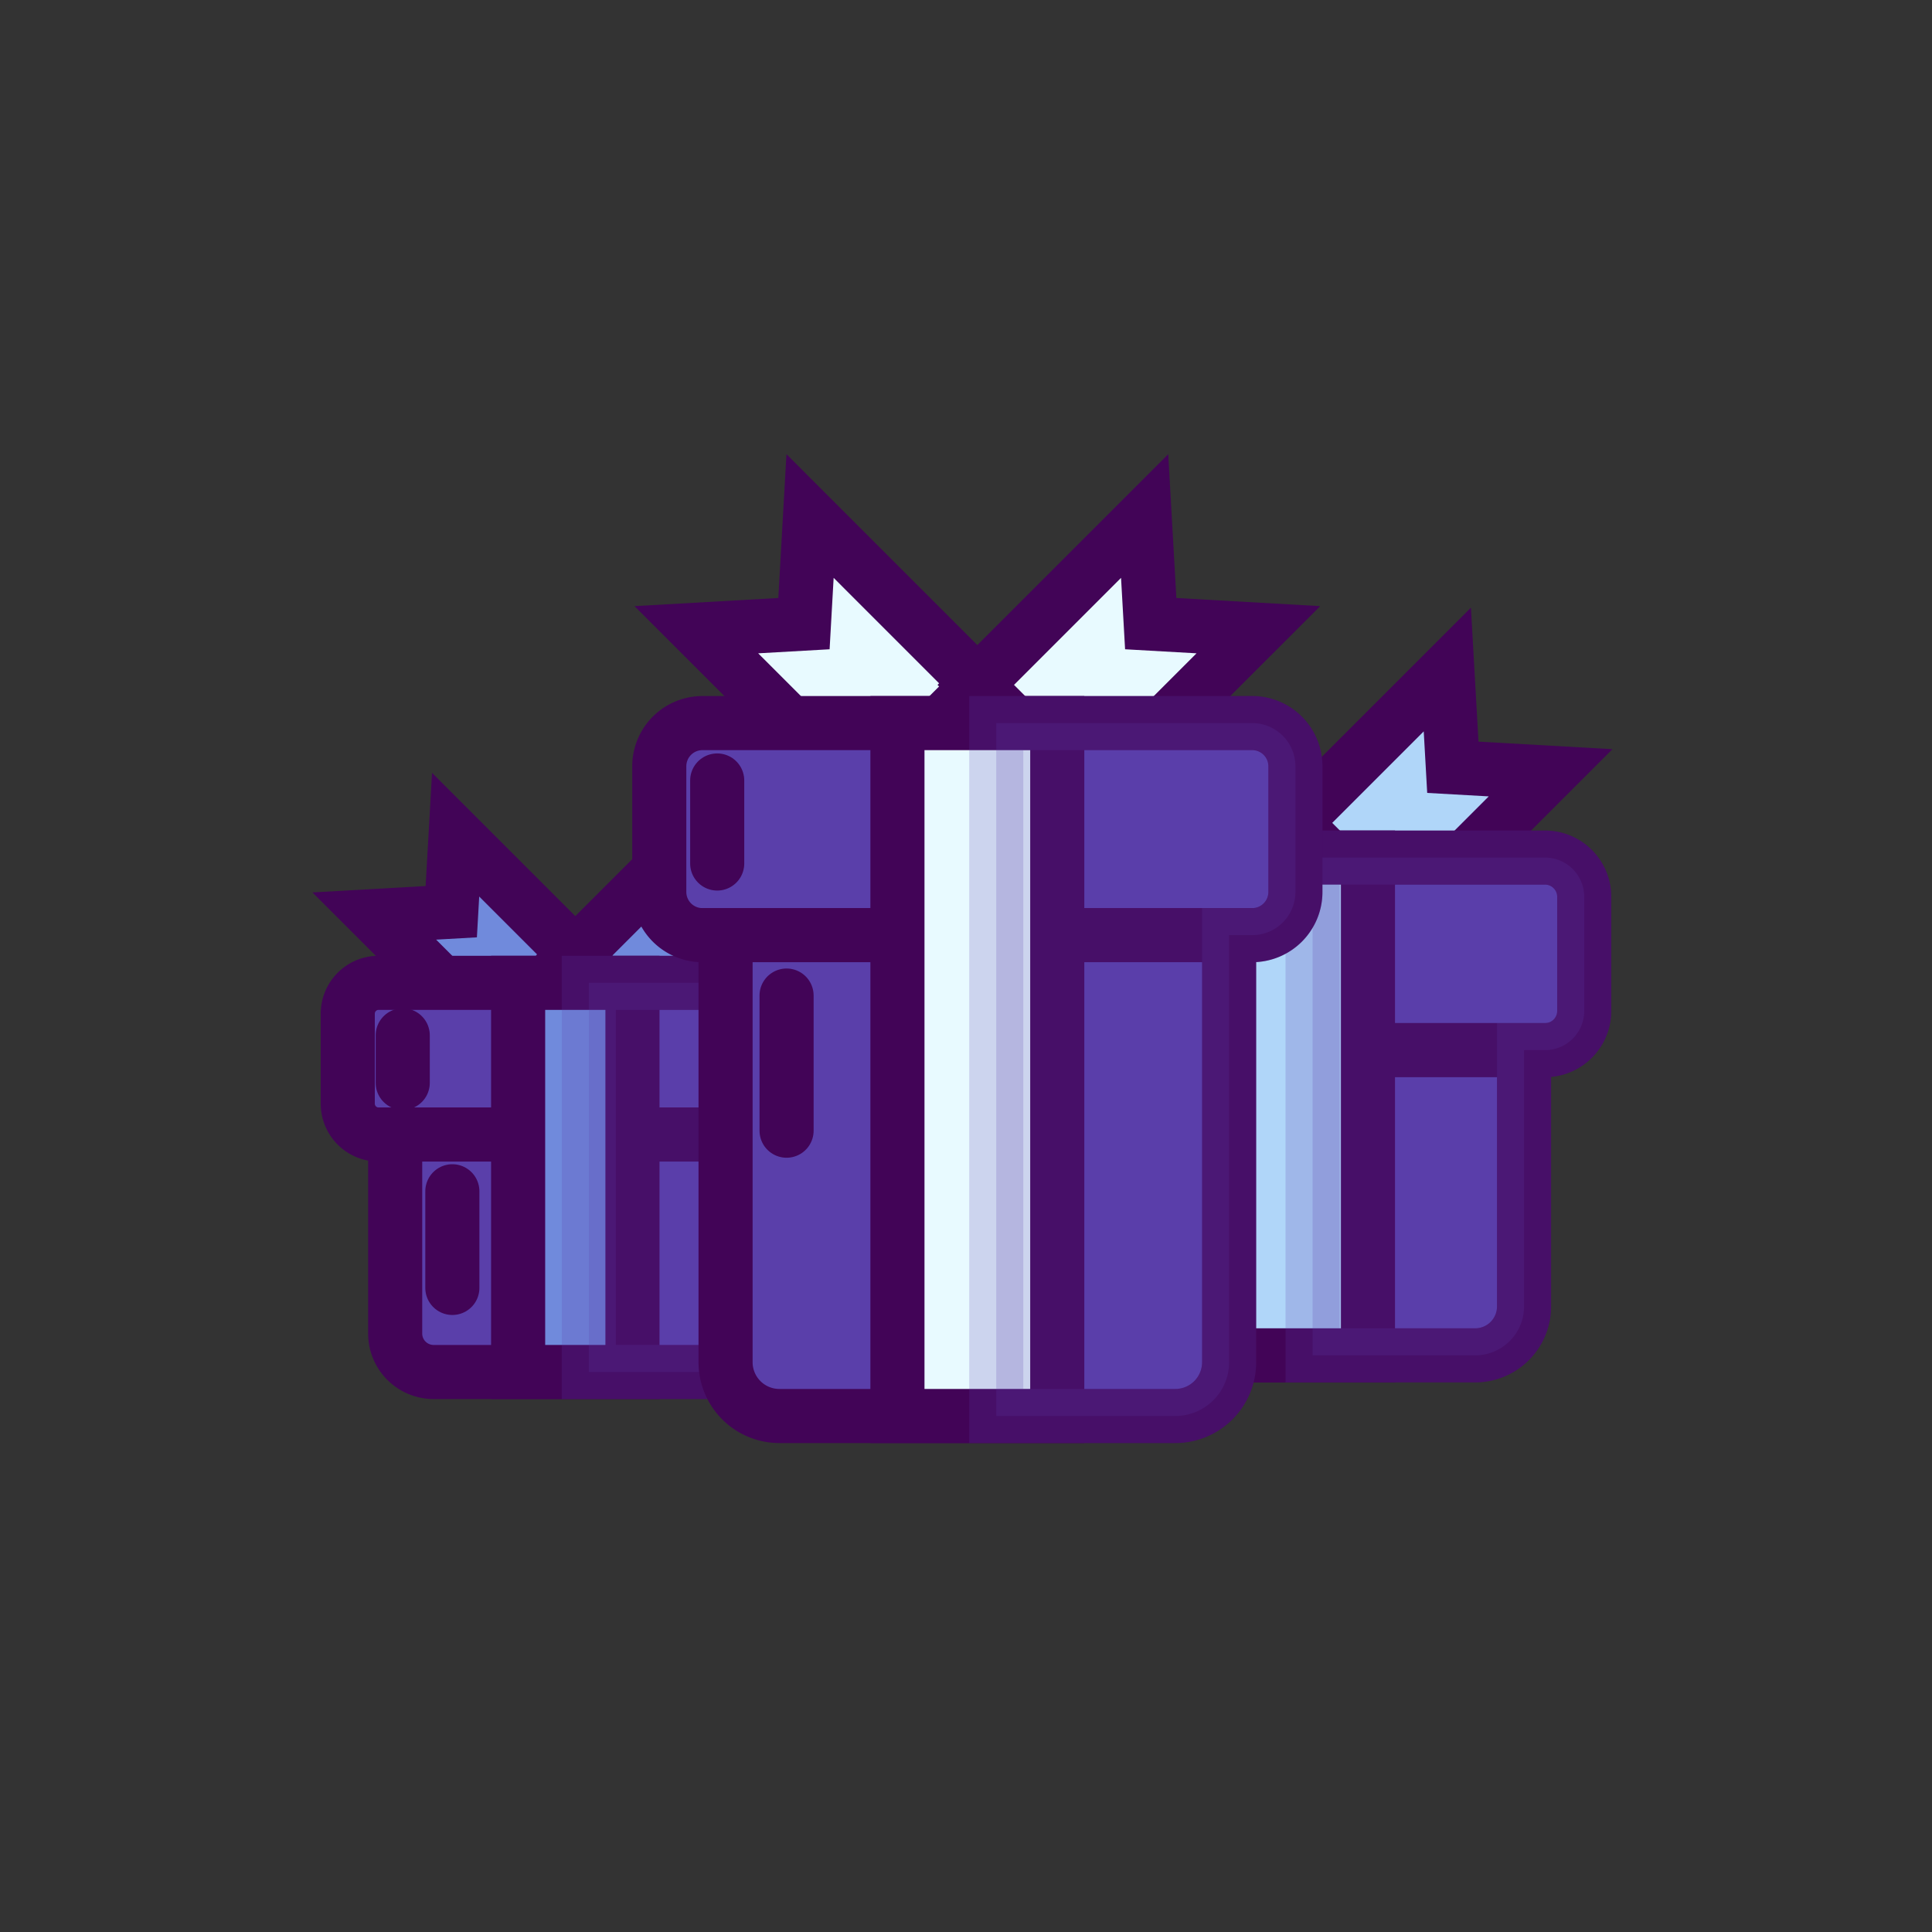 <?xml version="1.0" encoding="utf-8"?>
<svg xml:space="preserve" viewBox="0 0 100 100" y="0" x="0"
    xmlns="http://www.w3.org/2000/svg" id="圖層_1" version="1.1" width="200px" height="200px"
    xmlns:xlink="http://www.w3.org/1999/xlink" style="width:100%;height:100%;animation-play-state:paused">
    <rect x="0" y="0" width="100" height="100" fill="#333333" stroke="none"/>
    <g class="ldl-scale"
        style="transform-origin:50% 50% 0px;transform:rotate(0deg) scale(0.8);animation-play-state:paused">
        <g style="animation-play-state:paused">
            <path d="M54.803 37.499l6.323-.357.357-6.324 9.922 9.922-6.681 6.681z" stroke-miterlimit="10"
                stroke-width="3.5" stroke="#333" fill="#f47e60"
                style="stroke:rgb(66, 4, 87);fill:rgb(176, 214, 249);animation-play-state:paused"></path>
            <path d="M87.823 37.499l-6.324-.357-.357-6.324-9.922 9.922 6.681 6.681z" stroke-miterlimit="10"
                stroke-width="3.5" stroke="#333" fill="#f47e60"
                style="stroke:rgb(66, 4, 87);fill:rgb(176, 214, 249);animation-play-state:paused"></path>
            <path stroke-miterlimit="10" stroke-width="3.5" stroke="#333" fill="#e0e0e0"
                d="M87.462 55.444H55.163a2.537 2.537 0 0 1-2.537-2.537v-7.384a2.537 2.537 0 0 1 2.537-2.537h32.299a2.537 2.537 0 0 1 2.537 2.537v7.384a2.536 2.536 0 0 1-2.537 2.537z"
                style="stroke:rgb(66, 4, 87);fill:rgb(90, 63, 170);animation-play-state:paused"></path>
            <path stroke-miterlimit="10" stroke-width="3.5" stroke="#333" fill="#e0e0e0"
                d="M86.105 55.444H56.52v16.585a3.162 3.162 0 0 0 3.162 3.162h23.261a3.162 3.162 0 0 0 3.162-3.162V55.444z"
                style="stroke:rgb(66, 4, 87);fill:rgb(90, 63, 170);animation-play-state:paused"></path>
            <path d="M66.618 42.985h9.39v32.206h-9.39z" stroke-miterlimit="10" stroke-width="3.5" stroke="#333"
                fill="#f47e60" style="stroke:rgb(66, 4, 87);fill:rgb(176, 214, 249);animation-play-state:paused"></path>
            <path stroke-miterlimit="10" stroke-width="3.5" stroke="#000" opacity=".2"
                d="M87.462 42.985H72.425v32.206h10.519a3.162 3.162 0 0 0 3.162-3.162V55.444h1.357A2.537 2.537 0 0 0 90 52.907v-7.384a2.538 2.538 0 0 0-2.538-2.538z"
                style="stroke:rgb(90, 63, 170);fill:rgb(90, 63, 170);animation-play-state:paused"></path>
            <path d="M60.105 66.931v-7.939" stroke-miterlimit="10" stroke-linecap="round" stroke-width="3.5"
                stroke="#fff" fill="none" style="stroke:rgb(66, 4, 87);animation-play-state:paused"></path>
            <path d="M56.029 51.235v-4.879" stroke-miterlimit="10" stroke-linecap="round" stroke-width="3.5"
                stroke="#fff" fill="none" style="stroke:rgb(66, 4, 87);animation-play-state:paused"></path>
        </g>
        <g style="animation-play-state:paused">
            <path d="M11.715 46.767l4.981-.281.282-4.982 7.816 7.817-5.263 5.262z" stroke-miterlimit="10"
                stroke-width="3.5" stroke="#333" fill="#f8b26a"
                style="stroke:rgb(66, 4, 87);fill:rgb(112, 138, 220);animation-play-state:paused"></path>
            <path d="M37.727 46.767l-4.982-.281-.281-4.982-7.816 7.817 5.263 5.262z" stroke-miterlimit="10"
                stroke-width="3.5" stroke="#333" fill="#f8b26a"
                style="stroke:rgb(66, 4, 87);fill:rgb(112, 138, 220);animation-play-state:paused"></path>
            <path stroke-miterlimit="10" stroke-width="3.5" stroke="#333" fill="#e0e0e0"
                d="M37.443 60.904H11.999A1.999 1.999 0 0 1 10 58.905v-5.817c0-1.104.895-1.999 1.999-1.999h25.444c1.104 0 1.999.895 1.999 1.999v5.817a1.999 1.999 0 0 1-1.999 1.999z"
                style="stroke:rgb(66, 4, 87);fill:rgb(90, 63, 170);animation-play-state:paused"></path>
            <path stroke-miterlimit="10" stroke-width="3.5" stroke="#333" fill="#e0e0e0"
                d="M36.374 60.904H13.068v12.874a2.49 2.49 0 0 0 2.491 2.491h18.324a2.49 2.49 0 0 0 2.491-2.491V60.904z"
                style="stroke:rgb(66, 4, 87);fill:rgb(90, 63, 170);animation-play-state:paused"></path>
            <path d="M21.023 51.089h7.397v25.179h-7.397z" stroke-miterlimit="10" stroke-width="3.5" stroke="#333"
                fill="#f8b26a" style="stroke:rgb(66, 4, 87);fill:rgb(112, 138, 220);animation-play-state:paused"></path>
            <path stroke-miterlimit="10" stroke-width="3.5" stroke="#000" opacity=".2"
                d="M37.443 51.089H25.596v25.179h8.287a2.49 2.49 0 0 0 2.491-2.491V60.904h1.069a1.999 1.999 0 0 0 1.999-1.999v-5.817a1.999 1.999 0 0 0-1.999-1.999z"
                style="stroke:rgb(90, 63, 170);fill:rgb(90, 63, 170);animation-play-state:paused"></path>
            <path d="M16.767 70.829v-6.254" stroke-miterlimit="10" stroke-linecap="round" stroke-width="3.5"
                stroke="#fff" fill="none" style="stroke:rgb(66, 4, 87);animation-play-state:paused"></path>
            <path d="M13.557 57.561v-3.075" stroke-miterlimit="10" stroke-linecap="round" stroke-width="3.5"
                stroke="#fff" fill="none" style="stroke:rgb(66, 4, 87);animation-play-state:paused"></path>
        </g>
        <g style="animation-play-state:paused">
            <path d="M32.552 28.243l6.964-.394.394-6.964 10.926 10.927-7.357 7.357z" stroke-miterlimit="10"
                stroke-width="3.5" stroke="#333" fill="#e15b64"
                style="stroke:rgb(66, 4, 87);fill:rgb(232, 250, 255);animation-play-state:paused"></path>
            <path d="M68.916 28.243l-6.964-.394-.394-6.964-10.926 10.927 7.357 7.357z" stroke-miterlimit="10"
                stroke-width="3.5" stroke="#333" fill="#e15b64"
                style="stroke:rgb(66, 4, 87);fill:rgb(232, 250, 255);animation-play-state:paused"></path>
            <path stroke-miterlimit="10" stroke-width="3.5" stroke="#333" fill="#e0e0e0"
                d="M68.519 48.004h-35.57a2.794 2.794 0 0 1-2.794-2.794v-8.132a2.794 2.794 0 0 1 2.794-2.794h35.569a2.794 2.794 0 0 1 2.794 2.794v8.132a2.793 2.793 0 0 1-2.793 2.794z"
                style="stroke:rgb(66, 4, 87);fill:rgb(90, 63, 170);animation-play-state:paused"></path>
            <path stroke-miterlimit="10" stroke-width="3.5" stroke="#333" fill="#e0e0e0"
                d="M67.024 48.004h-32.58v27.629a3.482 3.482 0 0 0 3.482 3.482h25.616a3.482 3.482 0 0 0 3.482-3.482V48.004z"
                style="stroke:rgb(66, 4, 87);fill:rgb(90, 63, 170);animation-play-state:paused"></path>
            <path d="M45.564 34.284h10.34v44.831h-10.34z" stroke-miterlimit="10" stroke-width="3.5" stroke="#333"
                fill="#e15b64" style="stroke:rgb(66, 4, 87);fill:rgb(232, 250, 255);animation-play-state:paused"></path>
            <path stroke-miterlimit="10" stroke-width="3.5" stroke="#000" opacity=".2"
                d="M68.519 34.284H51.958v44.831h11.584a3.482 3.482 0 0 0 3.482-3.482V48.004h1.495a2.794 2.794 0 0 0 2.794-2.794v-8.132a2.794 2.794 0 0 0-2.794-2.794z"
                style="stroke:rgb(90, 63, 170);fill:rgb(90, 63, 170);animation-play-state:paused"></path>
            <path d="M38.391 60.655v-8.743" stroke-miterlimit="10" stroke-linecap="round" stroke-width="3.5"
                stroke="#fff" fill="none" style="stroke:rgb(66, 4, 87);animation-play-state:paused"></path>
            <path d="M33.903 43.369v-5.372" stroke-miterlimit="10" stroke-linecap="round" stroke-width="3.5"
                stroke="#fff" fill="none" style="stroke:rgb(66, 4, 87);animation-play-state:paused"></path>
        </g>
    </g><!-- generated by https://loading.io/ -->
</svg>
